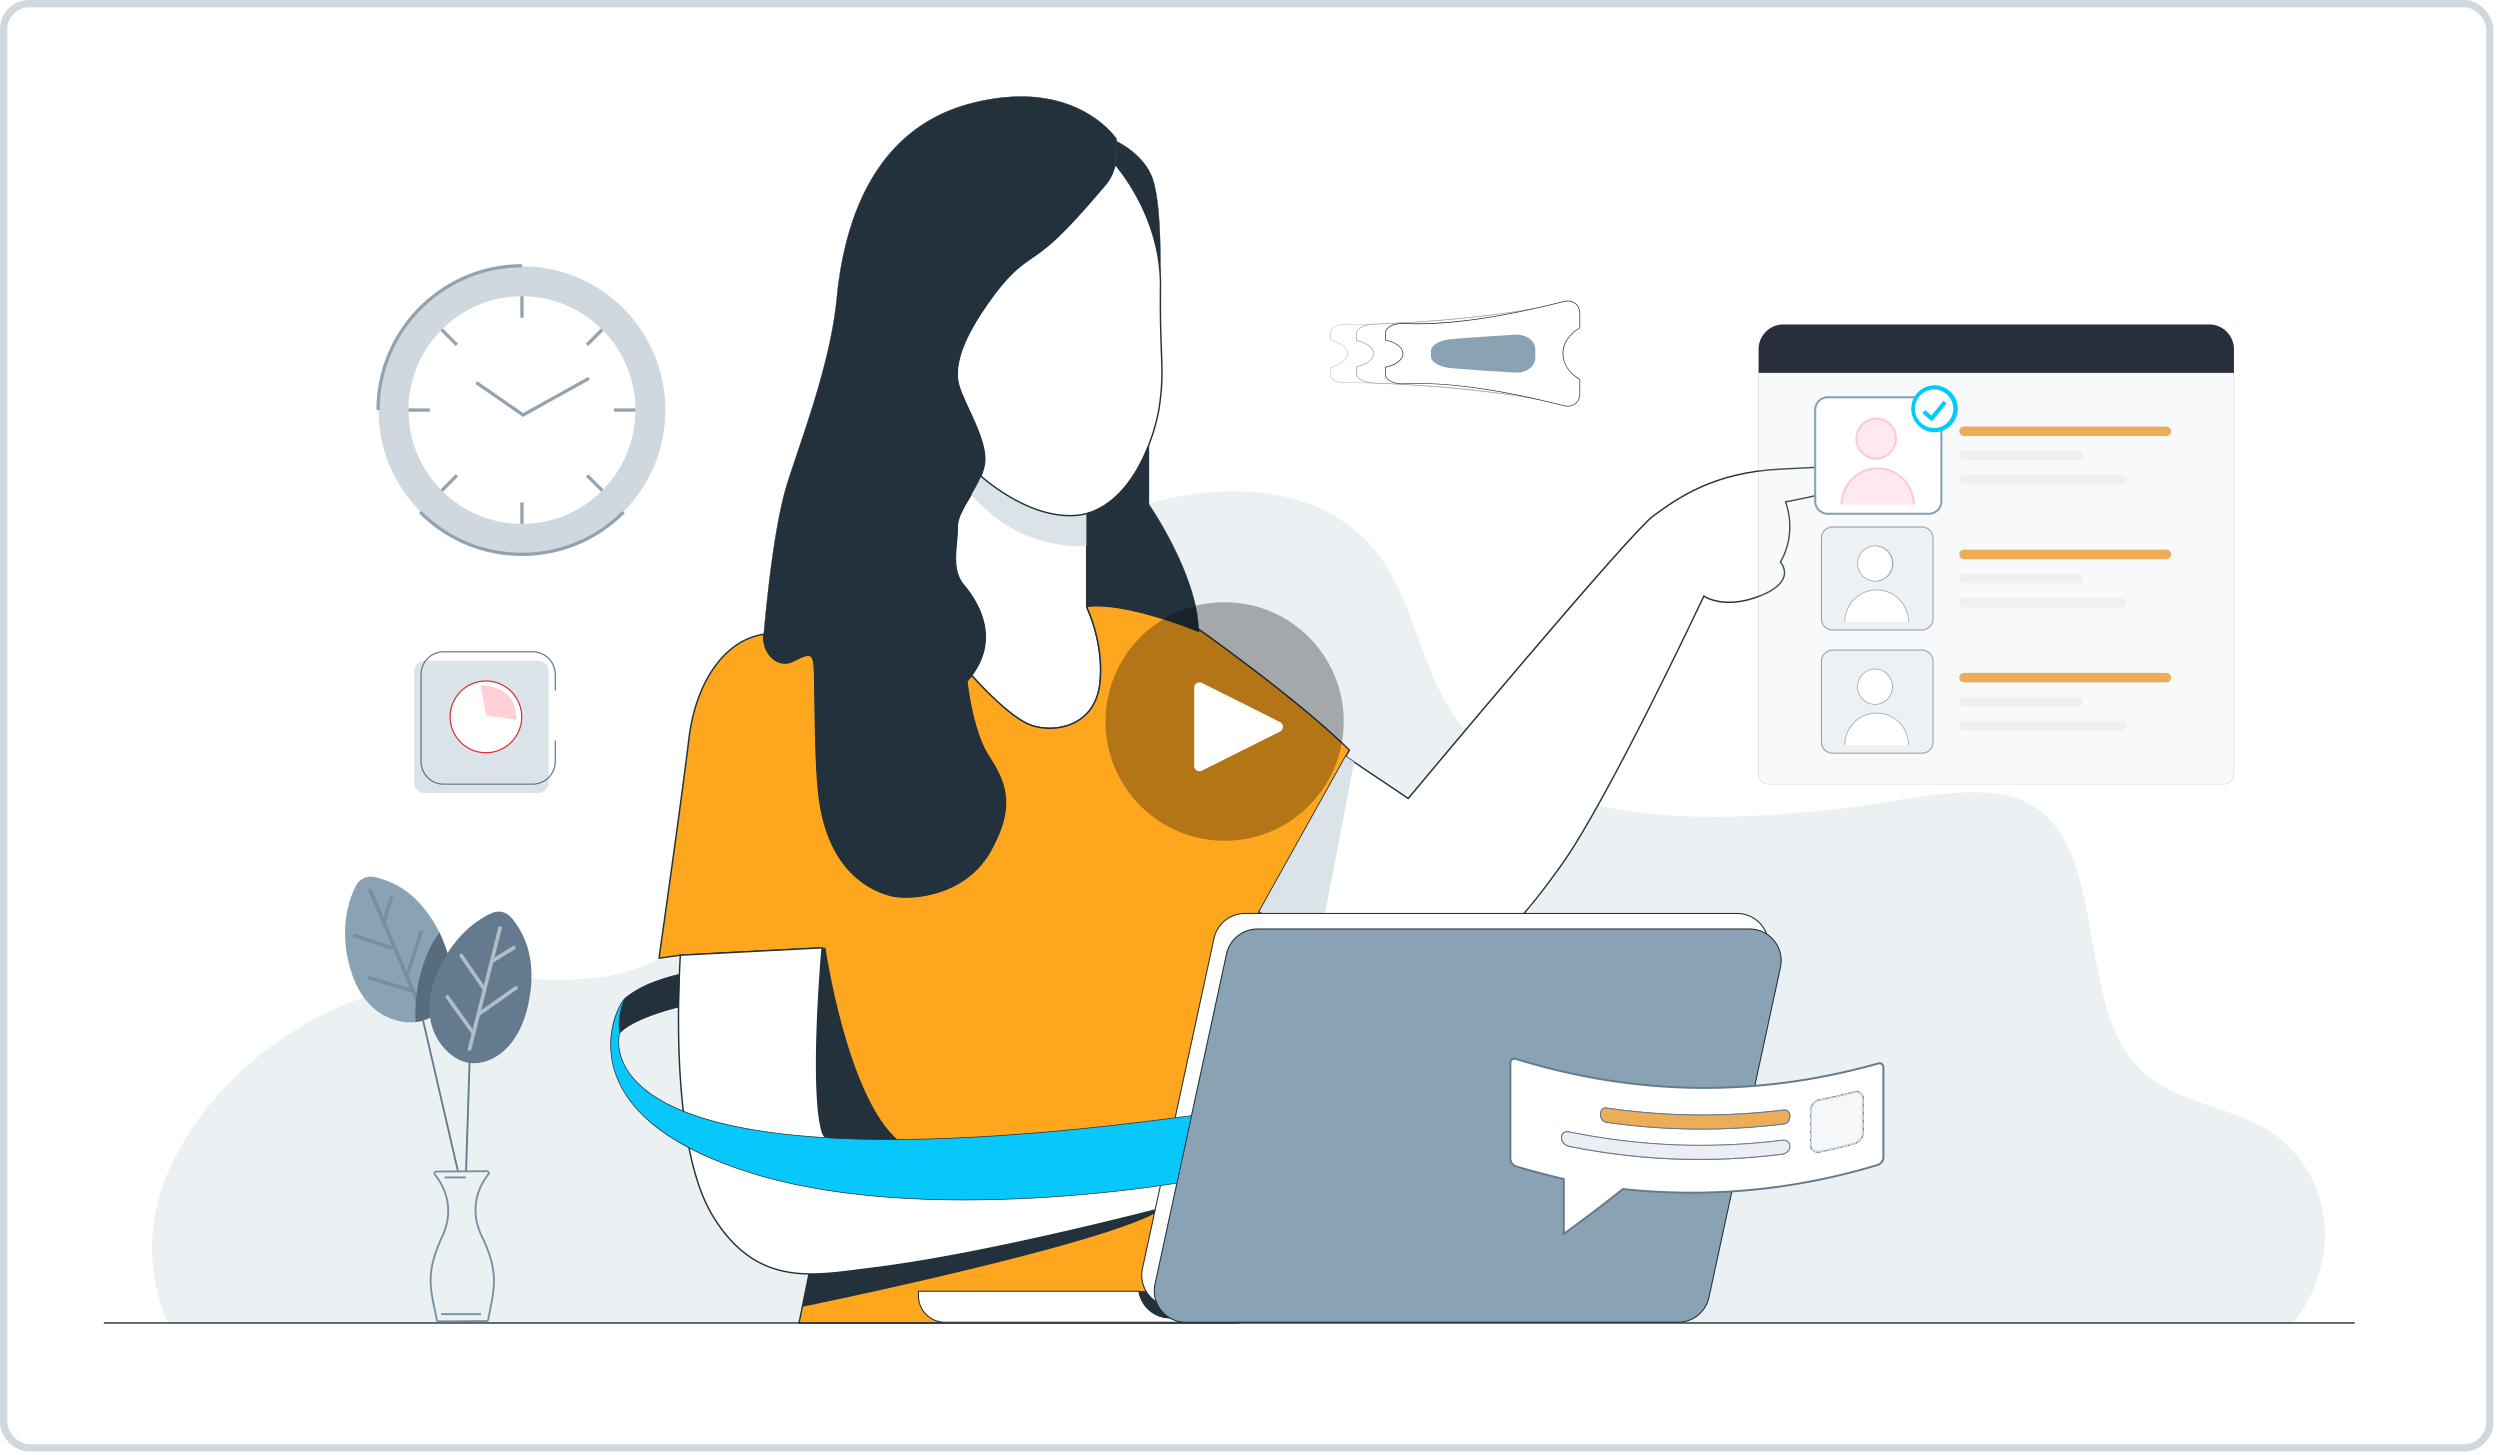 <svg xmlns="http://www.w3.org/2000/svg" width="342" height="199" fill="none" viewBox="0 0 342 199"><g clip-path="url(#clip0_390_19163)"><path fill="#EBF0F2" d="M313.649 181.092H22.989c-2.96-6.851-3.137-14.685.81-22.487 7.364-14.559 23.504-24.248 39.632-24.843 7.705-.284 15.652 1.309 23-1.028 6.547-2.087 11.767-7.06 16.174-12.339 15.648-18.728 25.752-40.082 49.662-49.853 11.114-4.537 27.024-5.632 35.584 4.458 5.684 6.707 6.283 16.55 11.569 23.577 7.61 10.116 20.53 12.845 32.499 13.141 6.612.168 13.23-.387 19.8-1.082 6.679-.705 14.285-2.796 20.92-2.113 18.354 1.894 9.113 30.483 21.854 39.223 3.689 2.531 8.178 3.528 12.345 5.137 11.906 4.594 14.577 18.406 6.809 28.205l.002.004z"/><path fill="#fff" d="M150.449 93.596c-.663 5.625-5.977 6.789-9.363 5.625-2.653-.913-6.586-5.07-8.169-6.831 3.072-4.099 1.774-8.038.202-10.569a14.616 14.616 0 00-1.272-1.745c-1.885-2.23-.866-5.368-.898-7.936-.024-2.101 2.178-4.429 3.23-7.003 2.048 1.751 6.891 5.354 12.065 5.401.276.002.552-.005.83-.023a8.093 8.093 0 001.581-.265v12.795s2.458 4.926 1.794 10.55z"/><path fill="#22313B" d="M143.59 99.728a7.834 7.834 0 01-2.533-.413c-2.671-.918-6.632-5.101-8.211-6.858l-.055-.061.049-.066c3.025-4.035 1.776-7.912.199-10.455a14.551 14.551 0 00-1.265-1.734c-1.418-1.68-1.227-3.828-1.042-5.905.065-.734.128-1.427.121-2.094-.016-1.323.827-2.721 1.717-4.202.549-.914 1.119-1.86 1.52-2.839l.052-.126.104.089c1.873 1.601 6.791 5.33 12.002 5.378.272.002.548-.006.822-.024a8.13 8.13 0 001.562-.26l.124-.034v12.902c.173.361 2.43 5.182 1.794 10.584l-.099-.012.099.012c-.264 2.233-1.29 3.972-2.97 5.03-1.137.715-2.559 1.088-3.989 1.088h-.001zm-10.543-7.342c1.603 1.779 5.477 5.85 8.075 6.744 2.087.719 4.581.46 6.353-.656 1.627-1.026 2.624-2.714 2.88-4.886.652-5.53-1.761-10.446-1.785-10.495l-.009-.022v-12.69c-.477.12-.971.199-1.478.234a10.87 10.87 0 01-.837.024c-5.183-.047-10.064-3.678-12.026-5.338-.401.95-.951 1.86-1.481 2.742-.876 1.455-1.703 2.83-1.69 4.097.008.677-.055 1.374-.12 2.114-.181 2.037-.37 4.144.995 5.759.477.563.908 1.155 1.28 1.757 1.603 2.582 2.872 6.513-.159 10.614l.002.002z"/><path fill="#FFA61F" d="M184.585 102.61l-.486.875-11.804 21.182-1.723 3.094-2.592-1.915-1.55 27.156-.144 2.531s-51.928 5.162-53.752-.559c-1.824-5.722-.067-25.312-.067-25.312l-19.396 1.007-2.921.408s3.14-22.019 4.083-29.965c.89-7.494 4.745-13.53 10.247-14.35-.244 2.65 1.988 4.682 3.955 3.697 1.966-.987 2.685-1.315 2.909.327.225 1.643.038 12.665.693 18.071 1.324 10.91 7.725 13.115 9.891 13.668 2.169.553 9.911.324 13.519-6.075 3.607-6.397 1.974-9.593-.264-13.07-2.235-3.478-2.92-10.19-2.92-10.19.238-.267.455-.534.653-.8 1.584 1.76 5.517 5.918 8.17 6.83 3.386 1.165 8.7 0 9.363-5.624.664-5.625-1.794-10.55-1.794-10.55v-.09c5.379-.736 15.307 3.4 15.307 3.4 0-.099-.002-.2-.006-.3 3.792 2.703 14.608 10.574 20.629 16.554z"/><path fill="#22313B" d="M128.914 157.771c-10.357 0-15.886-.925-16.473-2.767-1.737-5.449-.22-23.625-.08-25.238l-19.284 1.001-2.913.409a.098.098 0 01-.11-.11c.031-.222 3.149-22.11 4.082-29.964.948-7.976 5.003-13.642 10.331-14.434a.096.096 0 01.082.026.097.097 0 01.03.08c-.126 1.373.445 2.707 1.453 3.4.739.508 1.6.58 2.36.2 1.323-.665 2.038-1.001 2.509-.75.286.15.453.507.542 1.153.084.616.11 2.525.145 4.943.058 4.107.136 9.733.55 13.129.518 4.27 2.482 11.713 9.818 13.585 2.243.571 9.899.197 13.409-6.027 3.504-6.215 2.101-9.295-.26-12.967-2.222-3.46-2.929-10.168-2.937-10.235a.1.1 0 01.024-.075c.226-.253.445-.521.648-.794a.1.1 0 01.075-.04.087.087 0 01.076.032c1.57 1.746 5.501 5.901 8.129 6.804 2.087.718 4.581.46 6.353-.656 1.627-1.026 2.624-2.714 2.88-4.886.652-5.53-1.761-10.446-1.785-10.495a.135.135 0 01-.009-.044v-.088a.1.1 0 01.084-.1c4.999-.684 14 2.858 15.221 3.351 0-.05-.002-.099-.004-.148 0-.038.018-.073.051-.09a.1.1 0 01.105.005c3.295 2.35 14.519 10.484 20.64 16.564a.098.098 0 01.016.119l-.486.874-13.527 24.276a.1.1 0 01-.065.047.096.096 0 01-.079-.017l-2.446-1.807-1.684 29.506a.096.096 0 01-.089.092c-.13.012-13.137 1.297-26.199 1.866-4.203.184-7.933.274-11.184.274l.001-.004zm-16.445-28.208c.027 0 .053.01.071.03a.102.102 0 01.027.077c-.017.195-1.735 19.636.063 25.272 1.745 5.475 51.198.731 53.566.5l1.69-29.602a.094.094 0 01.057-.083.095.095 0 01.1.01l2.502 1.848 13.922-24.987c-6.027-5.968-16.932-13.897-20.402-16.376v.104a.1.1 0 01-.136.093c-.099-.041-9.85-4.067-15.162-3.406.233.488 2.413 5.246 1.785 10.567-.264 2.233-1.29 3.972-2.97 5.03-1.82 1.147-4.381 1.412-6.523.675-2.628-.902-6.502-4.965-8.131-6.77-.177.233-.364.46-.557.678.065.58.798 6.831 2.901 10.104 2.324 3.611 3.819 6.872.266 13.172-1.964 3.483-5.085 5.017-7.356 5.69-2.531.75-5.024.75-6.271.433-3.197-.816-8.743-3.688-9.964-13.751-.414-3.406-.492-9.038-.55-13.149-.033-2.412-.061-4.316-.143-4.92-.079-.57-.217-.888-.438-1.007-.386-.203-1.101.137-2.33.753-.825.412-1.758.335-2.558-.214-1.036-.71-1.637-2.057-1.548-3.455-5.178.85-9.113 6.42-10.043 14.245-.894 7.539-3.803 28.007-4.065 29.837l2.791-.391 19.404-1.007h.006-.004z"/><path fill="#22313B" d="M112.467 129.662h.459s2.948 20.406 10.005 26.388c8.957 7.593-15.62-.894-15.62-.894l5.156-25.494z"/><path fill="#DAE3E8" d="M130.703 64.462s5.229 10.647 17.952 10.252c12.723-.395-2.176-11.281-2.176-11.281l-13.868-.549-1.908 1.578z"/><path fill="#FFA61F" d="M169.424 180.983h-60.116l.453-2.217v-.004l1.016-4.983c5.798-.979 9.019-.588 16.546-2.65 9.647-2.641 22.246-5.755 31.156-8.112 5.064-1.34 8.934-2.438 10.395-3.066l.55 21.032z"/><path fill="#22313B" d="M169.424 181.082h-60.116a.104.104 0 01-.077-.036.095.095 0 01-.02-.083l.451-2.209v-.012l1.017-4.983a.096.096 0 01.08-.077c2.062-.347 3.817-.525 5.515-.697 3.175-.32 6.175-.624 11.024-1.95 5.8-1.588 12.589-3.327 19.155-5.009 4.345-1.114 8.448-2.164 12.001-3.104 5.788-1.532 9.087-2.505 10.381-3.062a.098.098 0 01.138.089l.549 21.032a.105.105 0 01-.027.071.094.094 0 01-.071.03zm-59.996-.198h59.893l-.543-20.787c-1.389.569-4.666 1.53-10.275 3.015-3.555.94-7.658 1.992-12.003 3.103-6.566 1.682-13.355 3.422-19.151 5.009-4.865 1.333-7.871 1.635-11.055 1.957-1.676.169-3.408.343-5.434.683l-1.001 4.91v.012l-.429 2.098h-.002zM158.716 37.614c-.443-7.56-4.57-13.226-6.167-15.153.304-1.317.264-2.552.221-3.125 1.286.657 4.096 2.403 5.006 5.404 1.166 3.847.952 12.479.94 12.874z"/><path fill="#22313B" d="M158.688 37.615c-.439-7.484-4.455-13.079-6.161-15.136l-.008-.01v-.012c.302-1.297.27-2.51.223-3.117l-.004-.046.041.022c1.202.614 4.095 2.371 5.021 5.42 1.191 3.934.943 12.793.941 12.881h-.051l-.002-.002zm-6.113-15.16c1.67 2.018 5.524 7.39 6.125 14.594.033-2.024.065-8.951-.95-12.3-.907-2.995-3.734-4.736-4.953-5.366.043.622.069 1.809-.222 3.074v-.002z"/><path fill="#fff" d="M158.647 55.277c-.209 1.564-.696 3.53-1.47 5.526-1.593 4.105-4.404 8.334-8.522 9.447a8.093 8.093 0 01-1.581.265c-.278.017-.554.025-.83.023-5.174-.047-10.017-3.65-12.065-5.401a7.273 7.273 0 00.496-1.765c.042-.302.05-.622.028-.954-.209-3.273-3.203-7.788-3.648-10.12-.49-2.57.68-6.084 4.3-11.15 3.618-5.065 5.127-5.177 7.841-7.408 2.716-2.229 5.995-6.122 8.031-8.503.26-.304.479-.632.66-.973.313-.58.522-1.2.66-1.803 1.597 1.927 5.723 7.593 6.166 15.153v.013c.03.504.044 1.017.038 1.536-.104 10.23.585 10.942-.104 16.114z"/><path fill="#22313B" d="M146.325 70.637h-.081c-5.276-.05-10.239-3.81-12.128-5.425l-.055-.047.027-.068a7.093 7.093 0 00.491-1.74c.039-.29.049-.603.027-.935-.122-1.91-1.211-4.268-2.17-6.347-.664-1.435-1.29-2.792-1.475-3.761-.526-2.754.886-6.426 4.315-11.226 2.657-3.717 4.219-4.803 5.873-5.954.619-.43 1.259-.875 1.986-1.471 2.562-2.102 5.64-5.706 7.677-8.09l.34-.4c.247-.288.465-.61.648-.955.282-.521.501-1.12.65-1.779l.046-.193.128.154c1.713 2.067 5.749 7.688 6.188 15.21.032.537.043 1.056.037 1.557-.045 4.371.058 7.04.132 8.99.103 2.686.16 4.167-.236 7.136-.228 1.716-.752 3.686-1.475 5.55-2.712 6.985-6.545 8.953-8.589 9.506a8.198 8.198 0 01-1.601.268c-.253.016-.507.024-.757.024l.002-.004zm-12.028-5.53c1.913 1.625 6.787 5.285 11.949 5.333.272.002.548-.006.822-.024a8.13 8.13 0 001.562-.26c2.008-.544 5.776-2.484 8.457-9.388.717-1.848 1.237-3.803 1.463-5.505.394-2.953.337-4.426.234-7.103-.074-1.95-.177-4.622-.132-8.999.006-.497-.005-1.01-.037-1.53-.427-7.299-4.254-12.791-6.019-14.957-.151.6-.36 1.15-.622 1.635a5.47 5.47 0 01-.672.991l-.341.399c-2.042 2.39-5.126 6.002-7.702 8.116a29.017 29.017 0 01-1.998 1.48c-1.711 1.191-3.19 2.218-5.825 5.908-3.398 4.754-4.798 8.377-4.284 11.073.181.946.801 2.29 1.459 3.716.967 2.095 2.064 4.468 2.188 6.416a4.93 4.93 0 01-.027.974 7.333 7.333 0 01-.477 1.723l.002.002z"/><path fill="#22313B" d="M163.963 86.356s-9.929-4.136-15.308-3.4V70.25c4.119-1.113 6.929-5.342 8.523-9.447v8.198s6.572 9.517 6.779 17.055c.004.1.006.202.006.3z"/><path fill="#22313B" d="M163.99 86.396l-.035-.016c-.099-.041-9.984-4.124-15.294-3.398l-.029.004V70.231l.019-.006c2.021-.547 5.814-2.5 8.505-9.431l.049.01v8.189c.098.142 1.702 2.497 3.309 5.697 1.524 3.033 3.362 7.467 3.47 11.366.004.1.006.202.006.3v.04zm-13.946-3.552c5.304 0 13.286 3.224 13.895 3.473 0-.087-.002-.174-.006-.26-.106-3.89-1.942-8.316-3.465-11.343-1.648-3.281-3.295-5.676-3.31-5.7l-.004-.006v-8.066c-.877 2.22-2.005 4.199-3.268 5.723-1.552 1.873-3.303 3.086-5.201 3.605v12.657c.427-.057.882-.083 1.361-.083h-.002zM152.547 22.46a7.178 7.178 0 01-.66 1.803c-.181.342-.4.67-.66.974-2.036 2.38-5.315 6.274-8.031 8.503-2.714 2.23-4.223 2.343-7.841 7.407-3.62 5.066-4.79 8.58-4.3 11.151.446 2.332 3.439 6.847 3.648 10.12.022.332.014.652-.028.954-.082.6-.26 1.188-.496 1.765-1.052 2.574-3.254 4.902-3.23 7.002.032 2.569-.987 5.706.898 7.937.388.458.841 1.048 1.272 1.745 1.572 2.531 2.87 6.47-.202 10.569a11.76 11.76 0 01-.654.8s.685 6.712 2.921 10.19c2.237 3.477 3.87 6.673.263 13.07-3.608 6.399-11.35 6.628-13.518 6.075-2.167-.553-8.568-2.758-9.891-13.668-.656-5.406-.469-16.428-.694-18.07-.224-1.643-.943-1.315-2.909-.328-1.967.985-4.199-1.047-3.955-3.696.247-2.652 1.267-14.487 3.248-20.734 1.984-6.246 5.879-16.327 6.728-25.128.851-8.804 4.109-23.072 18.413-26.764C147.174 10.445 152.736 19 152.736 19s.016.122.032.336c.043.572.082 1.808-.221 3.125z"/><path fill="#22313B" d="M123.934 122.748c-.914 0-1.615-.097-2.011-.197a11.549 11.549 0 01-5.273-2.958c-2.509-2.444-4.069-6.057-4.636-10.734-.414-3.402-.492-9.032-.55-13.14-.033-2.415-.061-4.322-.143-4.929-.083-.602-.229-.93-.475-1.06-.418-.22-1.146.125-2.397.752-.802.401-1.708.326-2.485-.207-1.046-.717-1.639-2.097-1.507-3.514l.037-.41c.875-9.528 1.954-16.367 3.211-20.33.38-1.2.837-2.553 1.319-3.986 1.993-5.92 4.723-14.027 5.409-21.136.583-6.03 1.983-11.18 4.163-15.309 3.163-5.988 7.963-9.851 14.269-11.478 3.266-.843 6.344-1.112 9.149-.798 2.245.25 4.319.873 6.168 1.848 3.148 1.66 4.566 3.803 4.58 3.824l.004.012s.015.127.031.338c.045.61.079 1.83-.221 3.133a7.177 7.177 0 01-.661 1.808 5.363 5.363 0 01-.664.978l-.341.398c-2.04 2.39-5.122 5.998-7.693 8.107-.73.6-1.371 1.046-1.993 1.478-1.717 1.195-3.2 2.225-5.844 5.925-3.409 4.77-4.813 8.413-4.295 11.131.181.954.805 2.304 1.465 3.734.965 2.088 2.058 4.455 2.183 6.39.021.34.013.662-.028.96a7.194 7.194 0 01-.498 1.77c-.404.99-.975 1.94-1.529 2.857-.882 1.465-1.713 2.847-1.699 4.136.007.674-.054 1.37-.121 2.107-.183 2.051-.372 4.174 1.013 5.812.474.561.904 1.15 1.274 1.75 1.599 2.576 2.864 6.507-.205 10.597a11.24 11.24 0 01-.648.792c.034.316.753 6.801 2.915 10.168 1.089 1.691 2.086 3.381 2.328 5.45.262 2.255-.392 4.683-2.062 7.647-1.952 3.461-5.056 4.987-7.315 5.656a14.995 14.995 0 01-4.222.628h-.002zM110.543 89.61a.68.68 0 01.327.075c.262.138.417.478.502 1.1.083.61.11 2.519.144 4.935.057 4.109.136 9.737.549 13.137.52 4.288 2.496 11.763 9.871 13.646.885.225 3.319.427 6.206-.43 2.252-.668 5.342-2.186 7.284-5.633 1.664-2.951 2.318-5.372 2.056-7.615-.24-2.057-1.235-3.743-2.32-5.429-2.214-3.443-2.919-10.136-2.925-10.203v-.012l.006-.008c.228-.254.447-.523.652-.797 3.049-4.067 1.792-7.976.201-10.539a14.416 14.416 0 00-1.271-1.741c-1.398-1.657-1.209-3.789-1.024-5.852.065-.736.128-1.431.12-2.103-.013-1.303.822-2.692 1.708-4.163.552-.916 1.123-1.864 1.524-2.85a7.144 7.144 0 00.495-1.758c.039-.292.049-.612.027-.948-.122-1.925-1.215-4.288-2.178-6.373-.662-1.431-1.286-2.783-1.469-3.745-.522-2.734.886-6.387 4.303-11.17 2.649-3.708 4.136-4.74 5.856-5.937.62-.43 1.26-.877 1.989-1.475 2.566-2.106 5.649-5.713 7.687-8.1l.341-.399c.25-.292.47-.618.656-.97a7.16 7.16 0 00.657-1.796c.3-1.297.266-2.51.221-3.117a5.83 5.83 0 00-.032-.328c-.076-.117-1.494-2.188-4.559-3.803-1.842-.97-3.911-1.59-6.149-1.84-2.797-.312-5.869-.043-9.127.798-6.29 1.623-11.078 5.477-14.235 11.453-2.177 4.122-3.577 9.267-4.158 15.288-.686 7.116-3.417 15.226-5.41 21.149a266.16 266.16 0 00-1.32 3.986c-1.255 3.958-2.336 10.793-3.208 20.317l-.038.409c-.128 1.4.455 2.76 1.485 3.467.762.52 1.649.596 2.433.203 1.02-.513 1.67-.827 2.117-.827l.006-.002zM159.216 165.226c-5.927 4.656-49.455 13.54-49.455 13.54v-.004l1.016-4.983c5.798-.979 9.019-.588 16.546-2.65 9.647-2.641 22.246-5.755 31.156-8.112 1.594.438 2.104 1.135.737 2.209z"/><path fill="#fff" d="M185.478 164.435c-1.105-.332-.578-1.945-1.647-2.985-.362-.352-1.231-.97-1.231-.97.414 3.139-.549 4.92-1.004 4.93-.455.01-1.237-.229-1.588-2.41-.35-2.184-.835-.425-.835-.425-.677 4.205-1.113 3.757-1.719 3.688-.607-.071-1.613-.523-1.284-3.068.328-2.545-2.606-3.465-2.606-3.465s-1.572 1.874-3.904 4.077c-2.336 2.201-6.755.45-6.755.45l-.678.182c-4.242 1.125-27.506 7.19-43.074 9.072-7.746.937-15.659 2.801-21.708-7.284-5.107-8.513-4.894-26.702-4.374-35.558l19.396-1.007s-1.757 19.591.067 25.312c1.824 5.722 53.752.559 53.752.559l.144-2.531c1.873-.664 3.829-1.285 5.279-1.578 3.858-.768 6.647-.152 9.772 1.953 3.124 2.103 3.825 4.361 4.828 7.082 1.099 2.987.275 4.306-.831 3.976z"/><path fill="#22313B" d="M111.059 174.377c-4.96 0-9.748-1.514-13.698-8.098-2.242-3.736-3.691-9.688-4.312-17.694-.56-7.218-.287-14.327-.077-17.922a.099.099 0 01.093-.093l19.396-1.007a.102.102 0 01.077.03.1.1 0 01.027.077c-.017.195-1.735 19.636.063 25.272 1.745 5.475 51.198.731 53.566.5l.14-2.446a.095.095 0 01.065-.087c2.237-.792 4.018-1.325 5.292-1.581 3.797-.757 6.649-.186 9.847 1.968 2.992 2.014 3.79 4.195 4.716 6.72l.149.409c.666 1.808.703 3.212.107 3.85-.268.288-.644.377-1.058.254-.638-.191-.778-.775-.928-1.395-.128-.535-.275-1.143-.758-1.613-.252-.245-.764-.628-1.038-.828.254 2.249-.201 3.941-.748 4.581-.132.154-.26.233-.38.235-.851.014-1.419-.822-1.686-2.494-.16-.991-.327-1.011-.329-1.011-.075 0-.229.295-.313.599-.465 2.886-.808 3.486-1.109 3.703-.197.142-.392.109-.579.077a1.579 1.579 0 00-.138-.019 1.421 1.421 0 01-.987-.541c-.414-.529-.542-1.418-.384-2.638.288-2.231-2.064-3.186-2.476-3.337a55.812 55.812 0 01-3.868 4.034c-.977.92-2.476 1.293-4.333 1.076a11.417 11.417 0 01-2.495-.594l-.646.173c-4.471 1.187-27.564 7.199-43.088 9.074-.555.067-1.111.14-1.668.211-2.143.277-4.307.557-6.44.557l-.002-.002zm-17.894-43.613c-.21 3.616-.47 10.659.083 17.805.619 7.975 2.058 13.899 4.284 17.607 2.503 4.176 5.566 6.649 9.363 7.561 3.39.816 7.045.344 10.58-.114.558-.073 1.113-.144 1.669-.211 15.51-1.876 38.591-7.884 43.06-9.07l.677-.182a.092.092 0 01.061.004c.043.018 4.388 1.702 6.651-.43a54.372 54.372 0 003.896-4.069.103.103 0 01.104-.032c.03.01 3.01.976 2.675 3.572-.152 1.167-.035 2.004.345 2.491.208.269.496.425.852.466.05.006.099.014.148.022.17.028.302.051.433-.044.355-.254.674-1.36 1.033-3.585.051-.187.234-.77.516-.752.228.012.382.365.512 1.177.25 1.559.752 2.349 1.489 2.327.021 0 .104-.013.234-.167.386-.451 1.024-2.004.674-4.652a.096.096 0 01.047-.097.105.105 0 01.108.004c.036.026.879.626 1.243.98.526.511.679 1.147.813 1.709.148.612.264 1.094.792 1.254.343.101.64.034.859-.201.536-.575.48-1.937-.148-3.647l-.15-.411c-.911-2.493-1.699-4.645-4.64-6.623-3.149-2.121-5.96-2.681-9.698-1.939-1.252.253-3.003.774-5.203 1.552l-.14 2.466a.097.097 0 01-.089.093c-.13.013-13.137 1.297-26.199 1.867-17.582.766-26.886-.073-27.658-2.493-1.737-5.449-.22-23.624-.08-25.237l-19.196.997v.002z"/><path fill="#fff" d="M253.271 66.501c-5.121 1.512-9.009 2.15-9.009 2.15s1.718 4.087-.703 8.252c0 0 2.393 2.506-2.657 4.563s-7.813.079-7.813.079-13.095 27.898-19.512 36.824c-6.415 8.924-11.392 14.436-20.164 14.633-3.892.089-8.765-1.723-12.979-3.765-3.451-1.674-6.462-3.5-8.137-4.568l11.804-21.182 1.146.77 7.4 4.973s30.167-36.206 33.545-38.67c3.38-2.462 8.27-5.952 17.355-6.383 9.088-.43 14.163-.742 14.163-.742s.682 1.554-4.439 3.066z"/><path fill="#22313B" d="M193.133 133.103c-3.279 0-7.565-1.269-12.743-3.779-3.547-1.721-6.625-3.605-8.146-4.574l-.078-.049 11.899-21.356 8.562 5.753c1.873-2.247 30.197-36.204 33.506-38.619 3.261-2.375 8.189-5.964 17.408-6.4 8.984-.427 14.112-.739 14.161-.743l.069-.004.028.064c.006.011.118.28-.073.69-.295.636-1.302 1.588-4.429 2.51-4.576 1.35-8.209 2.012-8.903 2.132.252.695 1.426 4.413-.717 8.164.17.203.702.928.501 1.867-.229 1.074-1.32 2.016-3.24 2.798-2.632 1.072-4.637 1.036-5.856.817-1.061-.191-1.717-.54-1.953-.685-.879 1.862-13.32 28.179-19.473 36.737-3.281 4.563-6.104 8.115-9.216 10.608-3.344 2.679-6.848 3.972-11.025 4.065-.093.002-.187.004-.282.004zm-20.704-8.468c1.543.982 4.57 2.826 8.048 4.514 5.3 2.566 9.651 3.828 12.934 3.755 9.056-.204 14.037-6.178 20.087-14.592 6.338-8.817 19.373-36.53 19.503-36.808l.049-.107.096.07c.028.019 2.785 1.918 7.719-.092 1.855-.756 2.907-1.648 3.122-2.655.21-.987-.493-1.742-.499-1.75l-.051-.053.037-.065c2.368-4.073.715-8.124.698-8.163l-.05-.115.125-.02c.039-.006 3.941-.653 8.996-2.148 3.057-.902 4.03-1.806 4.308-2.404.1-.22.098-.381.086-.464-.687.041-5.711.341-14.084.738-9.16.434-14.06 4.002-17.302 6.365-3.329 2.428-33.226 38.291-33.527 38.654l-.058.069-8.53-5.733-11.707 21.006v-.002z"/><g opacity=".41"><path fill="#CFD7DF" d="M240.574 51.005h65.032v54.909c0 .752-.609 1.362-1.359 1.362h-62.314a1.36 1.36 0 01-1.359-1.362V51.005z" opacity=".41"/><path fill="#22313B" d="M304.246 107.321h-62.314a1.409 1.409 0 01-1.406-1.41V50.958h65.125v54.955c0 .778-.63 1.41-1.406 1.41l.001-.002zm-63.625-56.269v54.861c0 .725.589 1.315 1.311 1.315h62.314c.723 0 1.312-.59 1.312-1.315v-54.86h-64.939.002z" opacity=".41"/></g><path fill="#262F3A" d="M243.961 44.385h58.257a3.394 3.394 0 013.388 3.396v3.226h-65.032v-3.226a3.394 3.394 0 013.387-3.396z"/><path fill="#ECAD58" d="M296.354 58.345h-27.666a.653.653 0 000 1.307h27.666a.652.652 0 00.652-.653.652.652 0 00-.652-.654z"/><path fill="#EDF1F4" d="M290.245 64.93h-21.557a.653.653 0 000 1.306h21.557a.653.653 0 000-1.306zM284.315 61.636h-15.627a.653.653 0 000 1.307h15.627a.653.653 0 000-1.306zM262.92 72.092h-12.229a1.52 1.52 0 00-1.518 1.523v11.052c0 .84.68 1.522 1.518 1.522h12.229a1.52 1.52 0 001.519-1.522V73.614c0-.841-.68-1.523-1.519-1.523z"/><path fill="#92A2B1" d="M262.92 86.261h-12.229a1.595 1.595 0 01-1.592-1.595V73.614c0-.88.715-1.595 1.592-1.595h12.229c.878 0 1.591.717 1.591 1.595v11.052c0 .88-.715 1.596-1.591 1.596zm-12.229-14.096c-.796 0-1.444.65-1.444 1.447v11.052c0 .798.648 1.448 1.444 1.448h12.229c.795 0 1.443-.65 1.443-1.448V73.612c0-.797-.648-1.447-1.443-1.447h-12.229z"/><path fill="#fff" d="M252.365 85.075c0-1.562.832-3.007 2.181-3.787a4.346 4.346 0 014.36 0 4.374 4.374 0 012.18 3.787"/><path fill="#92A2B1" d="M261.135 85.075h-.098c0-1.54-.825-2.975-2.155-3.743a4.312 4.312 0 00-4.311 0 4.335 4.335 0 00-2.155 3.743h-.098c0-1.575.845-3.042 2.204-3.83a4.408 4.408 0 014.409 0 4.433 4.433 0 012.204 3.83z"/><path fill="#fff" d="M256.531 79.514a2.42 2.42 0 002.417-2.423 2.42 2.42 0 00-2.417-2.422 2.418 2.418 0 00-2.415 2.422 2.419 2.419 0 002.415 2.423z"/><path fill="#92A2B1" d="M256.531 79.563a2.47 2.47 0 01-2.464-2.472 2.47 2.47 0 012.464-2.472 2.472 2.472 0 010 4.944zm0-4.845a2.372 2.372 0 00-2.366 2.373 2.372 2.372 0 002.366 2.373 2.374 2.374 0 000-4.746z"/><path fill="#ECAD58" d="M296.355 75.194h-27.666a.652.652 0 00-.652.653c0 .361.291.654.652.654h27.666c.36 0 .651-.293.651-.654a.652.652 0 00-.651-.653z"/><path fill="#EDF1F4" d="M290.245 81.78h-21.556a.652.652 0 00-.652.653c0 .361.291.654.652.654h21.556a.653.653 0 000-1.307zM284.315 78.487h-15.626a.652.652 0 00-.652.653c0 .361.291.654.652.654h15.626a.653.653 0 000-1.307zM262.92 88.94h-12.229a1.52 1.52 0 00-1.518 1.523v11.052c0 .841.68 1.522 1.518 1.522h12.229a1.52 1.52 0 001.519-1.522V90.463c0-.84-.68-1.522-1.519-1.522z"/><path fill="#92A2B1" d="M262.92 103.112h-12.229a1.596 1.596 0 01-1.592-1.595V90.465c0-.88.715-1.596 1.592-1.596h12.229c.878 0 1.591.717 1.591 1.596v11.052c0 .88-.715 1.595-1.591 1.595zm-12.229-14.096c-.796 0-1.444.65-1.444 1.447v11.052c0 .797.648 1.447 1.444 1.447h12.229c.795 0 1.443-.65 1.443-1.447V90.463c0-.798-.648-1.447-1.443-1.447h-12.229z"/><path fill="#fff" d="M252.365 101.923c0-1.561.832-3.006 2.181-3.786a4.346 4.346 0 014.36 0 4.374 4.374 0 012.18 3.786"/><path fill="#92A2B1" d="M261.135 101.923h-.098c0-1.54-.825-2.975-2.155-3.743a4.311 4.311 0 00-4.311 0 4.334 4.334 0 00-2.155 3.743h-.098c0-1.575.845-3.042 2.204-3.83a4.408 4.408 0 014.409 0 4.434 4.434 0 012.204 3.83z"/><path fill="#fff" d="M256.531 96.364a2.42 2.42 0 002.417-2.422 2.42 2.42 0 00-2.417-2.423 2.417 2.417 0 00-2.415 2.423 2.419 2.419 0 002.415 2.422z"/><path fill="#92A2B1" d="M256.531 96.413a2.471 2.471 0 01-2.464-2.472 2.47 2.47 0 012.464-2.471 2.472 2.472 0 010 4.943zm0-4.845a2.372 2.372 0 00-2.366 2.373 2.372 2.372 0 002.366 2.373 2.374 2.374 0 000-4.746z"/><path fill="#ECAD58" d="M296.355 92.044h-27.666a.652.652 0 00-.652.654c0 .36.291.653.652.653h27.666c.36 0 .651-.292.651-.653a.652.652 0 00-.651-.654z"/><path fill="#EDF1F4" d="M290.245 98.628h-21.556a.652.652 0 00-.652.654c0 .36.291.653.652.653h21.556a.653.653 0 000-1.307zM284.315 95.335h-15.626a.652.652 0 00-.652.654c0 .36.291.653.652.653h15.626a.653.653 0 000-1.307z"/><path fill="#fff" d="M263.865 54.347h-13.826c-.949 0-1.717.771-1.717 1.722v12.495c0 .95.768 1.722 1.717 1.722h13.826a1.72 1.72 0 001.718-1.722V56.07a1.72 1.72 0 00-1.718-1.722z"/><path fill="#87A1B3" d="M263.865 70.428h-13.828a1.861 1.861 0 01-1.857-1.862V56.07c0-1.027.833-1.862 1.857-1.862h13.828c1.024 0 1.857.835 1.857 1.862v12.497a1.861 1.861 0 01-1.857 1.862zM250.037 54.49a1.58 1.58 0 00-1.576 1.579v12.497c0 .87.707 1.58 1.576 1.58h13.828a1.58 1.58 0 001.576-1.58V56.07c0-.87-.707-1.58-1.576-1.58h-13.828z"/><path fill="#FFE8EE" d="M251.934 69.026c0-1.767.939-3.4 2.464-4.28a4.92 4.92 0 014.929 0 4.94 4.94 0 012.464 4.28"/><path fill="#FFC9D4" d="M261.935 69.026h-.284a4.812 4.812 0 00-2.393-4.158 4.794 4.794 0 00-4.79 0 4.816 4.816 0 00-2.394 4.158h-.284c0-1.812.971-3.498 2.535-4.404a5.07 5.07 0 015.071 0 5.1 5.1 0 012.535 4.404h.004z"/><path fill="#FFE8EE" d="M256.643 62.738a2.735 2.735 0 002.732-2.74 2.734 2.734 0 00-2.732-2.739 2.735 2.735 0 00-2.732 2.739 2.737 2.737 0 002.732 2.74z"/><path fill="#FFC9D4" d="M256.643 62.88a2.882 2.882 0 010-5.763 2.88 2.88 0 012.873 2.88 2.883 2.883 0 01-2.873 2.883zm0-5.478a2.598 2.598 0 000 5.194 2.597 2.597 0 002.59-2.598 2.595 2.595 0 00-2.59-2.596z"/><path fill="#fff" d="M264.61 58.845c1.613 0 2.92-1.311 2.92-2.928a2.924 2.924 0 00-2.92-2.928 2.924 2.924 0 00-2.921 2.928 2.924 2.924 0 002.921 2.928z"/><path fill="#00CBFF" d="M264.61 59.13a3.213 3.213 0 010-6.425 3.212 3.212 0 010 6.424zm0-5.857a2.643 2.643 0 000 5.287 2.644 2.644 0 000-5.287z"/><path fill="#fff" d="M266.089 55.003l-1.842 2.257-1.079-.96"/><path fill="#00CBFF" d="M264.281 57.668l-1.3-1.155.374-.424.861.764 1.652-2.03.439.36-2.026 2.485z"/><path fill="#CFD7DF" d="M71.402 75.77c10.837 0 19.619-8.807 19.619-19.671 0-10.865-8.782-19.674-19.619-19.674-10.836 0-19.618 8.807-19.618 19.674 0 10.866 8.784 19.671 19.618 19.671z"/><path fill="#fff" d="M71.404 71.666c8.574 0 15.526-6.97 15.526-15.567 0-8.598-6.95-15.567-15.526-15.567-8.575 0-15.526 6.969-15.526 15.567 0 8.598 6.95 15.567 15.526 15.567z"/><path fill="#92A2B1" d="M51.945 56.099h-.447c0-11.007 8.93-19.96 19.904-19.96v.448c-10.728 0-19.457 8.752-19.457 19.512zM71.398 76.055c-5.317 0-10.314-2.077-14.074-5.85l.317-.316c3.675 3.686 8.56 5.717 13.757 5.717a19.296 19.296 0 0013.758-5.717l.317.316c-3.758 3.77-8.757 5.85-14.075 5.85zM71.629 40.522h-.448v2.937h.448v-2.937z"/><path fill="#92A2B1" d="M71.629 68.728h-.448v2.938h.448v-2.938zM86.93 55.873H84v.449h2.93v-.449zM58.801 55.873h-2.93v.449h2.93v-.449zM80.47 64.875l-.316.317 2.074 2.08.317-.316-2.075-2.081zM60.581 44.933l-.316.316 2.074 2.08.316-.317-2.074-2.08zM62.338 64.876l-2.074 2.08.316.318 2.074-2.082-.316-.316zM82.226 44.93l-2.074 2.079.316.317 2.075-2.078-.317-.317zM71.544 57.03l-6.517-4.509.254-.369 6.288 4.351 8.885-4.941.217.393-9.127 5.076z"/><path fill="#22313B" d="M322.063 181.08H14.282a.098.098 0 01-.099-.099c0-.055.044-.099.099-.099h307.781c.055 0 .098.044.098.099a.098.098 0 01-.098.099z"/><path fill="#fff" d="M208.175 45.884c.167-.08.252-.119.419-.202V44.24c.012-.981-1.024-1.597-2.316-1.435h-.019c-7.437.894-14.427 1.59-21.941 1.595-1.268-.057-2.294.324-2.302 1.02v1.041c.163.062.244.091.407.148 1.787.648 2.446 1.75 1.456 2.703-.339.326-.845.604-1.456.825-.163.062-.244.093-.407.16v1.025c0 .695 1.016 1.08 2.282 1.027h.02c7.514.005 14.506.7 21.941 1.59 1.292.169 2.334-.438 2.337-1.417v-1.443c-.167-.087-.25-.13-.419-.215-1.832-.889-2.505-2.456-1.491-3.812.347-.464.865-.867 1.491-1.171l-.002.004z"/><path fill="#C2CCD3" d="M206.68 54.018c-.14 0-.284-.01-.432-.028-7.931-.952-14.696-1.585-21.934-1.593h-.018c-.926.041-1.702-.154-2.078-.515a.758.758 0 01-.252-.56v-1.055l.029-.012c.164-.065.245-.097.41-.16.63-.23 1.115-.502 1.44-.816.358-.343.504-.722.427-1.093-.124-.589-.803-1.147-1.865-1.53a18.37 18.37 0 01-.408-.148l-.029-.012v-1.074a.756.756 0 01.258-.555c.382-.361 1.164-.555 2.092-.511 7.243-.006 14.007-.642 21.932-1.594l.026.044-.006-.048c.774-.096 1.475.077 1.918.474.3.269.455.616.451 1.007v1.473l-.025.012c-.168.08-.252.122-.42.201-.624.302-1.134.703-1.473 1.157-.412.55-.553 1.155-.408 1.75.191.789.861 1.498 1.883 1.993.17.085.252.129.42.217l.025.014v1.473a1.3 1.3 0 01-.463.999c-.364.32-.896.492-1.496.492l-.004-.002zm-22.366-1.714c7.244.008 14.011.642 21.946 1.593.751.099 1.426-.063 1.855-.442.28-.247.43-.569.43-.93V51.11c-.152-.08-.235-.123-.394-.204-1.048-.507-1.733-1.238-1.932-2.055-.152-.622-.004-1.254.425-1.826.349-.466.871-.875 1.507-1.185.157-.075.242-.114.392-.187v-1.414a1.214 1.214 0 00-.42-.938c-.423-.379-1.097-.545-1.845-.45h-.02c-7.929.954-14.696 1.59-21.946 1.595-.906-.041-1.663.143-2.027.486a.668.668 0 00-.228.488v1.009c.143.053.224.082.376.136 1.093.395 1.794.979 1.926 1.599.087.405-.071.813-.453 1.18-.335.322-.829.605-1.471.836-.152.057-.233.089-.376.146v.993c0 .183.074.347.222.49.359.345 1.111.529 2.011.49h.022v.005z"/><path fill="#fff" d="M211.789 45.576c.166-.093.248-.14.414-.235v-1.627c.011-1.105-1.013-1.755-2.295-1.508l-.02.004c-7.421 1.299-14.489 1.852-21.98 2.144-1.284.051-2.324.59-2.331 1.246v.979l.413.112c1.812.502 2.48 1.694 1.475 2.624-.342.318-.854.575-1.475.745l-.413.122v.963c0 .654 1.03 1.195 2.312 1.25h.019c7.493.292 14.559.845 21.98 2.144 1.283.253 2.313-.385 2.317-1.486v-1.627c-.166-.103-.249-.152-.414-.251-1.814-1.035-2.482-2.748-1.477-4.266.343-.52.857-.98 1.477-1.333h-.002z"/><path fill="#8AA3B4" d="M210.434 54.642c-.18 0-.367-.018-.556-.056-6.527-1.143-13.304-1.804-21.974-2.142h-.02c-1.321-.059-2.357-.628-2.357-1.297v-.999l.033-.01c.166-.05.249-.073.414-.122.62-.172 1.123-.425 1.455-.735.373-.345.52-.736.426-1.127-.146-.602-.849-1.131-1.881-1.417l-.414-.113-.033-.01V45.6c.008-.67 1.052-1.24 2.377-1.293 8.67-.34 15.447-1 21.974-2.144l.018-.004c.717-.138 1.381-.004 1.824.367.35.295.533.705.53 1.187v1.654l-.024.014c-.166.095-.248.142-.414.235-.618.354-1.124.808-1.461 1.317-.42.634-.556 1.325-.394 2.002.203.85.861 1.633 1.855 2.2.168.098.25.15.416.252l.022.014v1.652c0 .48-.19.887-.54 1.177-.329.27-.776.413-1.276.413zm-22.526-2.293c8.674.34 15.455 1.001 21.988 2.145.689.136 1.329.013 1.755-.338a1.38 1.38 0 00.506-1.104v-1.6c-.152-.094-.234-.145-.392-.238-1.016-.58-1.692-1.382-1.899-2.258-.167-.703-.025-1.42.408-2.075.345-.522.861-.987 1.493-1.347.158-.089.24-.134.39-.22v-1.6c.004-.454-.167-.84-.496-1.115-.422-.354-1.058-.48-1.743-.348l-.022.004c-6.533 1.143-13.314 1.806-21.988 2.144-1.274.051-2.281.578-2.289 1.2v.942c.144.04.227.061.381.103 1.065.294 1.792.849 1.945 1.485.105.426-.053.846-.453 1.218-.344.32-.86.58-1.494.756l-.381.112v.928c0 .62.997 1.147 2.269 1.204l.018.048v-.048l.004.002z"/><path fill="#fff" d="M215.71 45.118c.164-.11.245-.166.408-.279v-1.897c.01-1.289-.997-2.012-2.263-1.672l-.02.006c-6.928 1.743-14.787 3.293-21.94 2.975-1.296-.027-2.35.575-2.358 1.254v1.013c.168.043.25.067.42.11 1.831.508 2.505 1.745 1.491 2.717-.347.331-.865.604-1.491.778l-.42.122v.997c0 .677 1.044 1.281 2.338 1.26h.02c7.153-.318 15.012 1.231 21.94 2.975 1.265.347 2.279-.361 2.283-1.647v-1.897a22.9 22.9 0 00-.408-.3c-1.621-1.088-2.473-3.153-1.455-4.952a4.8 4.8 0 011.455-1.563z"/><path fill="#22313B" d="M214.461 55.61c-.204 0-.417-.029-.638-.09-11.959-3.009-18.242-3.139-21.927-2.973h-.021c-.849.012-1.647-.239-2.078-.665-.199-.198-.305-.419-.305-.64v-1.033l.033-.01.418-.122c.618-.172 1.126-.436 1.471-.768.382-.367.53-.78.425-1.192-.155-.62-.864-1.161-1.896-1.447a37.146 37.146 0 00-.418-.111l-.035-.01v-1.05c.002-.223.112-.445.315-.642.439-.424 1.239-.681 2.089-.66 7.691.34 16.2-1.533 21.929-2.973l.02-.005c.648-.174 1.245-.083 1.684.258.415.324.642.841.638 1.46v1.92l-.02.014c-.163.114-.244.17-.407.28a4.758 4.758 0 00-1.442 1.548c-.8 1.414-.561 3.546 1.442 4.89.165.119.246.18.409.3l.02.014v1.921c0 .614-.232 1.128-.648 1.445a1.717 1.717 0 01-1.056.338l-.002.004zm-20.678-3.197c7.179 0 14.795 1.692 20.064 3.018.622.172 1.193.09 1.613-.23.394-.3.61-.788.61-1.37v-1.874c-.149-.113-.232-.172-.388-.285-.827-.554-1.443-1.348-1.735-2.233a3.368 3.368 0 01.266-2.78 4.85 4.85 0 011.469-1.579l.388-.264v-1.872c.004-.588-.208-1.08-.6-1.386-.416-.322-.985-.409-1.603-.24l-.018.005c-11.977 3.01-18.266 3.143-21.957 2.977-.823-.014-1.601.225-2.022.634-.185.18-.284.377-.286.575v.977c.146.037.229.061.384.103 1.066.294 1.798.86 1.964 1.514.112.448-.043.89-.453 1.283-.357.342-.879.614-1.511.79l-.384.112v.962c0 .195.097.395.278.572.415.409 1.186.652 2.013.64h.019a42.762 42.762 0 011.891-.042l-.002-.007z"/><path fill="#8AA3B4" d="M198.62 46.38c2.856-.228 5.708-.43 8.568-.593 1.573-.107 2.838.786 2.838 2.032v1.117c0 1.248-1.266 2.138-2.838 2.031-2.86-.163-5.712-.365-8.568-.592-1.585-.114-2.869-.817-2.869-1.633v-.73c0-.815 1.284-1.518 2.869-1.633zM48.82 120.961s.764-1.413 2.664-.932c1.9.482 5.997 1.825 8.904 8.115 2.921 6.321.35 10.633-2.526 11.496-2.289.687-7.745.134-9.882-6.91-2.152-7.1.84-11.769.84-11.769z"/><path fill="#7B8E9F" d="M57.355 137.784a.252.252 0 01-.232-.154l-6.704-15.664a.254.254 0 01.134-.334.253.253 0 01.333.135l6.704 15.664a.253.253 0 01-.235.353z"/><path fill="#7B8E9F" d="M52.505 126.404a.253.253 0 01-.242-.329l1.033-3.317a.256.256 0 01.317-.168.254.254 0 01.168.318l-1.034 3.317a.253.253 0 01-.242.177v.002zM53.792 129.99a.27.27 0 01-.078-.012l-5.28-1.728a.254.254 0 01.157-.483l5.28 1.727a.252.252 0 01.162.32.256.256 0 01-.24.176zM55.713 133.709a.253.253 0 01-.242-.332l1.859-5.928a.253.253 0 11.483.154l-1.86 5.928a.253.253 0 01-.242.178h.002zM56.43 135.818a.232.232 0 01-.073-.012l-5.915-1.795a.254.254 0 11.148-.487l5.914 1.794c.135.042.211.182.17.318a.254.254 0 01-.242.182h-.002z"/><path fill="#647A8E" d="M57.993 139.534l-.248.058 4.769 20.607.247-.058-4.768-20.607zM64.109 145.22l-.477 14.965.255.008.477-14.965-.255-.008z"/><path fill="#7690A3" d="M60.008 180.888a.375.375 0 01-.368-.304c-.083-.407-.165-.793-.242-1.165-.745-3.508-1.194-5.626.992-10.337 1.903-4.098-.07-7.188-1.008-8.327a.378.378 0 01-.051-.399.372.372 0 01.339-.217l6.954-.044a.39.39 0 01.343.213.376.376 0 01-.046.399c-.923 1.151-2.857 4.265-.904 8.34 2.246 4.683 1.824 6.807 1.123 10.325-.075.371-.152.76-.228 1.167a.38.38 0 01-.369.308l-6.53.041h-.005zm6.618-20.538l-6.955.043a.122.122 0 00-.11.071.12.12 0 00.016.129c.967 1.174 3.008 4.365 1.044 8.596-2.15 4.635-1.71 6.72-.975 10.177.079.371.161.758.244 1.167a.125.125 0 00.12.099l6.531-.042c.06 0 .109-.043.12-.101.077-.408.156-.797.229-1.168.69-3.465 1.107-5.558-1.103-10.166-2.017-4.205-.018-7.421.935-8.608.046-.055.022-.112.016-.128a.122.122 0 00-.11-.069h-.002z"/><path fill="#7690A3" d="M63.719 160.942h-2.907v.255h2.907v-.255zM65.797 179.648h-5.454v.255h5.454v-.255z"/><path fill="#576C7D" d="M56.851 139.818s-.626-6.776 3.256-12.298c0 0 .876 1.944 1.19 3.232 0 0-1.19 7.749-2.19 8.282 0 0-.751.533-2.254.784h-.002z"/><path fill="#647A8E" d="M67.445 124.841s1.468-.65 2.677.894c1.21 1.546 3.634 5.119 2.096 11.879-1.545 6.792-6.213 8.628-9.013 7.548-2.232-.859-6.21-4.642-3.602-11.524 2.627-6.938 7.842-8.797 7.842-8.797z"/><path fill="#B1BDC7" d="M64.24 143.752a.252.252 0 01-.246-.316l4.162-16.526a.253.253 0 11.49.124l-4.16 16.527a.255.255 0 01-.247.191h.002z"/><path fill="#B1BDC7" d="M67.34 131.727a.26.26 0 01-.216-.12.256.256 0 01.083-.35l2.952-1.822a.254.254 0 01.266.432l-2.952 1.822a.246.246 0 01-.132.038zM66.25 135.559a.253.253 0 01-.209-.111l-3.15-4.586a.254.254 0 11.418-.288l3.15 4.586a.255.255 0 01-.21.399zM65.507 138.978a.254.254 0 01-.146-.462l5.07-3.579a.253.253 0 01.353.061.255.255 0 01-.061.354l-5.07 3.579a.248.248 0 01-.146.047zM64.804 141.656a.258.258 0 01-.207-.107l-3.612-5.025a.254.254 0 11.412-.298l3.612 5.025a.254.254 0 01-.205.403v.002z"/><path fill="#DAE3E8" d="M73.653 90.395h-15.58c-.77 0-1.393.625-1.393 1.396v15.311c0 .771.623 1.396 1.392 1.396h15.581c.77 0 1.393-.625 1.393-1.396v-15.31c0-.772-.624-1.397-1.393-1.397z"/><path fill="#576C7D" d="M60.688 107.347c-.847 0-1.64-.332-2.24-.932a3.202 3.202 0 01-.927-2.253V92.275c0-.839.337-1.66.928-2.253a3.185 3.185 0 012.239-.931h12.181c.834 0 1.65.34 2.24.931.59.593.93 1.414.928 2.253v2.128a.077.077 0 11-.154 0v-2.128c0-.797-.321-1.58-.882-2.144a3.023 3.023 0 00-2.132-.886H60.689c-.794 0-1.57.323-2.131.886a3.054 3.054 0 00-.883 2.144v11.887c0 .798.322 1.58.883 2.144.57.573 1.325.887 2.13.887h12.184c.806 0 1.562-.314 2.132-.887a3.052 3.052 0 00.882-2.144v-2.811c0-.042.033-.077.077-.077.043 0 .076.033.076.077v2.811a3.21 3.21 0 01-.927 2.253 3.182 3.182 0 01-2.24.932H60.688z"/><path fill="#fff" d="M66.475 102.974a4.905 4.905 0 004.898-4.91 4.903 4.903 0 00-4.898-4.91 4.903 4.903 0 00-4.899 4.91 4.903 4.903 0 004.899 4.91z"/><path fill="#D72D30" d="M66.475 103.057c-2.746 0-4.98-2.239-4.98-4.991s2.234-4.991 4.98-4.991c2.745 0 4.978 2.239 4.978 4.99 0 2.753-2.233 4.992-4.978 4.992zm0-9.818c-2.655 0-4.816 2.165-4.816 4.827 0 2.661 2.16 4.827 4.816 4.827 2.654 0 4.815-2.166 4.815-4.827 0-2.662-2.16-4.827-4.816-4.827z"/><path fill="#FFD0D6" d="M70.646 98.464l-4.12-.588-.798-4.097c1.32.012 2.732.34 3.654 1.219.921.878 1.278 2.236 1.264 3.466z"/><path fill="#DAE3E8" d="M185.247 104.257l-4.813 24.98c-3.451-1.674-6.462-3.5-8.137-4.568l11.804-21.182 1.146.77z"/><path fill="#fff" d="M125.646 176.64v.618c0 2.005 1.62 3.63 3.621 3.63h32.153l.171-.606h-1.522c-2.196 0-3.937-1.621-4.26-3.644h-30.163v.002z"/><path fill="#22313B" d="M161.475 180.963h-32.208a3.706 3.706 0 01-3.697-3.706v-.691h30.3l.009.062a4.226 4.226 0 004.188 3.583h1.619l-.213.752h.002zm-35.759-4.25v.544a3.556 3.556 0 003.549 3.558h32.098l.13-.458h-1.426a4.373 4.373 0 01-4.322-3.644h-30.029z"/><path fill="#22313B" d="M155.809 176.64c.321 2.023 2.064 3.644 4.26 3.644h1.522l1.03-3.644h-6.812z"/><path fill="#22313B" d="M161.623 180.326h-1.554a4.34 4.34 0 01-4.3-3.68l-.008-.048h6.915l-1.053 3.728zm-5.765-3.645a4.258 4.258 0 004.211 3.564h1.491l1.006-3.564h-6.71.002z"/><path fill="#fff" d="M156.24 175.12c.321 2.023 2.064 3.644 4.26 3.644h67.349a4.316 4.316 0 004.213-3.406l9.782-45.155c.585-2.695-1.463-5.24-4.213-5.24h-67.344a4.313 4.313 0 00-4.213 3.404l-9.786 45.155a4.286 4.286 0 00-.046 1.596l-.002.002z"/><path fill="#22313B" d="M227.848 178.839H160.5a4.37 4.37 0 01-4.331-3.708 4.33 4.33 0 01.047-1.623l9.787-45.153a4.41 4.41 0 014.285-3.463h67.345c1.333 0 2.578.596 3.415 1.637a4.378 4.378 0 01.87 3.692l-9.782 45.155c-.437 2.006-2.24 3.463-4.286 3.463h-.002zm-57.561-53.799a4.263 4.263 0 00-4.142 3.346l-9.787 45.154a4.246 4.246 0 00-.045 1.568 4.226 4.226 0 004.187 3.583h67.348c1.978 0 3.719-1.408 4.142-3.347l9.783-45.155a4.246 4.246 0 00-.841-3.57 4.223 4.223 0 00-3.301-1.583h-67.344v.004z"/><path fill="#8AA3B4" d="M162.222 180.89h67.346a4.312 4.312 0 004.213-3.403l9.783-45.156c.583-2.693-1.464-5.239-4.213-5.239h-67.346a4.312 4.312 0 00-4.213 3.403l-9.783 45.156c-.583 2.693 1.463 5.239 4.213 5.239z"/><path fill="#22313B" d="M229.568 180.965h-67.347a4.36 4.36 0 01-3.413-1.636 4.379 4.379 0 01-.87-3.692l9.782-45.156c.436-2.006 2.238-3.463 4.284-3.463h67.346a4.36 4.36 0 013.413 1.637 4.375 4.375 0 01.871 3.692l-9.783 45.155c-.435 2.006-2.237 3.463-4.283 3.463zm-57.564-53.799a4.266 4.266 0 00-4.142 3.347l-9.783 45.155a4.237 4.237 0 00.843 3.568 4.217 4.217 0 003.299 1.581h67.347a4.266 4.266 0 004.142-3.346l9.782-45.156a4.23 4.23 0 00-.843-3.567 4.217 4.217 0 00-3.299-1.582h-67.346z"/><path fill="#fff" d="M206.624 145.418v13.094c0 .446.341.918.763 1.048 2.176.64 4.335 1.21 6.542 1.732v7.508a255.06 255.06 0 008.085-6.134c11.888 1.232 23.418.136 34.867-3.301.421-.135.762-.587.762-1.007v-12.333c0-.419-.341-.654-.762-.528-16.471 4.652-33.143 4.413-49.494-.631-.422-.139-.763.108-.763.552zm37.424 8.263a91.306 91.306 0 01-24.303-.223c-.973-.154-.975-1.967 0-1.811a91.306 91.306 0 0024.303.273c.978-.135.98 1.625 0 1.761zm3.706-1.769c0-.646.53-1.266 1.184-1.396a67.892 67.892 0 004.709-1.078c.646-.168 1.17.205 1.17.847v4.634c0 .639-.524 1.307-1.17 1.48a68.177 68.177 0 01-4.709 1.118c-.654.134-1.184-.287-1.184-.932v-4.673zm-33.064 3.015c9.688 1.964 19.26 2.341 29.072 1.141 1.359-.188 1.365 1.569 0 1.761-9.808 1.22-19.38.862-29.072-1.08-1.342-.292-1.346-2.117 0-1.822z"/><path fill="#647A8E" d="M213.794 169.066V161.4a125.339 125.339 0 01-6.447-1.71c-.482-.15-.858-.667-.858-1.178v-13.094c0-.258.098-.473.277-.604.179-.13.416-.16.662-.079 16.381 5.053 33.007 5.264 49.418.63.248-.075.494-.041.671.091a.68.68 0 01.262.565v12.333c0 .486-.376.983-.857 1.137-11.523 3.459-22.929 4.543-34.866 3.313a252.356 252.356 0 01-8.048 6.104l-.213.154-.001.004zm-7.036-23.646v13.094c0 .387.306.807.668.92 2.182.639 4.319 1.206 6.533 1.729l.104.024v7.35a257.363 257.363 0 007.869-5.976l.043-.034.055.006c11.922 1.236 23.312.156 34.814-3.297.36-.114.667-.517.667-.878v-12.333a.427.427 0 00-.153-.35c-.111-.083-.266-.099-.436-.049-16.463 4.649-33.141 4.436-49.573-.632-.163-.053-.313-.039-.421.039-.109.079-.168.216-.168.385l-.002.002zm25.697 13.258c-5.934 0-11.823-.597-17.795-1.795-.518-.112-.914-.454-1.059-.914-.113-.351-.052-.713.157-.944.213-.235.554-.316.955-.229 9.71 1.969 19.207 2.342 29.029 1.139.717-.098 1.103.3 1.164.741.075.545-.325 1.174-1.128 1.287a91.597 91.597 0 01-11.323.713v.002zm-18.047-3.647c-.191 0-.345.059-.449.176-.146.16-.183.42-.1.679.116.367.437.642.858.733 9.71 1.946 19.205 2.3 29.027 1.077.658-.092.953-.574.896-.983-.041-.298-.289-.588-.862-.511-9.854 1.206-19.377.831-29.118-1.143h-.002a1.141 1.141 0 00-.25-.03v.002zm34.286 2.648c-.26 0-.499-.081-.69-.239a1.078 1.078 0 01-.384-.855v-4.673c0-.713.568-1.384 1.292-1.528a68.1 68.1 0 004.702-1.076c.36-.095.713-.036.967.16.24.185.372.475.372.815v4.634c0 .701-.569 1.423-1.27 1.611a69.358 69.358 0 01-4.718 1.119c-.092.02-.183.028-.269.028l-.002.004zm5.254-8.144c-.086 0-.177.012-.269.035a68.09 68.09 0 01-4.717 1.08c-.593.117-1.076.683-1.076 1.262v4.673c0 .264.103.494.286.646.193.157.455.213.736.154a69.176 69.176 0 004.702-1.116c.591-.158 1.069-.764 1.069-1.35v-4.634c0-.255-.094-.468-.268-.602a.74.74 0 00-.463-.148zm-21.231 4.987c-4.313 0-8.619-.31-12.991-.93-.341-.053-.617-.292-.755-.654-.157-.412-.108-.896.121-1.18a.69.69 0 01.673-.245c8.158 1.175 16.095 1.266 24.265.272.453-.063.803.235.874.741.077.553-.222 1.202-.839 1.289h-.002a92.196 92.196 0 01-11.346.707zm-13.086-2.75a.398.398 0 00-.329.156c-.167.209-.201.592-.078.914.061.158.212.43.543.483a91.134 91.134 0 0024.263.224c.451-.064.666-.561.608-.986-.017-.134-.114-.57-.571-.509a91.29 91.29 0 01-24.339-.272.544.544 0 00-.097-.008v-.002z"/><path fill="#fff" d="M247.754 151.912v4.673c0 .645.53 1.066 1.184.932a68.177 68.177 0 004.709-1.118c.646-.174 1.17-.841 1.17-1.48v-4.634c0-.64-.524-1.015-1.17-.847a67.892 67.892 0 01-4.709 1.078c-.654.13-1.184.75-1.184 1.396z"/><path fill="#647A8E" d="M248.694 157.679c-.26 0-.499-.081-.69-.239a1.078 1.078 0 01-.384-.855v-4.673c0-.713.567-1.384 1.292-1.528a68.1 68.1 0 004.702-1.076c.36-.095.712-.036.967.16.24.185.372.475.372.815v4.634c0 .7-.569 1.423-1.271 1.611a69.19 69.19 0 01-4.717 1.119c-.092.02-.183.028-.269.028l-.002.004zm5.254-8.144c-.086 0-.177.012-.269.035a68.09 68.09 0 01-4.717 1.08c-.593.117-1.076.683-1.076 1.262v4.673a.82.82 0 00.286.645c.193.158.455.214.736.154a68.577 68.577 0 004.702-1.115c.59-.158 1.069-.764 1.069-1.35v-4.634c0-.255-.094-.468-.268-.602a.74.74 0 00-.463-.148z"/><path fill="#fff" d="M244.048 151.92a91.39 91.39 0 01-24.303-.273c-.974-.156-.972 1.659 0 1.811a91.304 91.304 0 0024.303.223c.98-.136.978-1.895 0-1.761z"/><path fill="#647A8E" d="M232.717 154.522c-4.313 0-8.619-.31-12.989-.93-.341-.053-.617-.292-.755-.653-.157-.413-.108-.897.121-1.181a.69.69 0 01.673-.245 91.013 91.013 0 0024.263.273c.455-.062.805.235.874.74.077.553-.222 1.202-.839 1.289a92.252 92.252 0 01-11.348.707zm-13.086-2.75a.398.398 0 00-.329.156c-.167.209-.201.592-.078.914.061.158.212.43.543.484a91.107 91.107 0 0024.265.223c.449-.064.666-.559.606-.986-.017-.134-.116-.57-.571-.509h-.002a91.26 91.26 0 01-24.335-.272.544.544 0 00-.097-.008l-.002-.002z"/><path fill="#fff" d="M214.688 156.749c9.692 1.945 19.264 2.3 29.072 1.08 1.365-.192 1.359-1.949 0-1.761-9.812 1.2-19.382.823-29.072-1.141-1.345-.294-1.342 1.53 0 1.822z"/><path fill="#647A8E" d="M232.455 158.676c-5.934 0-11.823-.596-17.795-1.795h-.002c-.516-.112-.912-.454-1.058-.914-.112-.351-.051-.713.158-.944.215-.235.553-.315.957-.227 9.71 1.969 19.205 2.34 29.027 1.14.717-.099 1.103.3 1.164.74.075.545-.325 1.175-1.128 1.287a91.597 91.597 0 01-11.323.713zm-17.74-2.059c9.712 1.946 19.207 2.3 29.027 1.078.658-.093.953-.577.896-.984-.041-.298-.289-.59-.862-.511-9.854 1.206-19.377.831-29.118-1.143-.311-.069-.553-.018-.703.146-.146.16-.183.421-.1.679.116.367.437.64.856.733l.004.002z"/><path fill="#EBEFF3" d="M214.688 156.749c9.692 1.944 19.264 2.3 29.072 1.08 1.365-.192 1.359-1.949 0-1.761-9.812 1.2-19.382.823-29.072-1.141-1.345-.295-1.342 1.53 0 1.822z"/><path fill="#ECAD58" d="M219.745 153.458a91.304 91.304 0 0024.303.223c.98-.137.978-1.896 0-1.761a91.39 91.39 0 01-24.303-.273c-.974-.156-.972 1.659 0 1.811z"/><path fill="#F5F7F9" d="M247.754 151.912v4.673c0 .646.53 1.066 1.184.932a68.177 68.177 0 004.709-1.118c.646-.173 1.17-.841 1.17-1.48v-4.634c0-.64-.524-1.015-1.17-.847a67.892 67.892 0 01-4.709 1.078c-.654.13-1.184.75-1.184 1.396z"/><path fill="#CFD7DF" d="M248.56 157.679l-.132-.032a1.035 1.035 0 01-.528-.306l-.091-.099.199-.183.091.099c.102.11.238.189.392.225l.132.031-.061.263-.002.002zm.329-.012l-.056-.265.132-.027.526-.111.132-.027.055.264-.132.028-.527.11-.132.028h.002zm1.055-.221l-.057-.265.132-.027.526-.115.132-.029.059.262-.132.03-.526.116-.132.028h-.002zm1.054-.235l-.061-.263.132-.031.522-.125.132-.031.063.262-.132.032c-.175.043-.351.085-.526.124l-.132.032h.002zm1.05-.253l-.065-.262.13-.034.522-.134.13-.034.067.261-.13.033-.522.135-.13.033-.002.002zm-4.388-.031l-.022-.133a1.172 1.172 0 01-.018-.207v-.49h.27v.49c0 .055.004.111.014.162l.022.132-.266.046zm5.434-.237l-.069-.261.589-.156a.666.666 0 00.055-.016l.128-.041.082.257-.128.041c-.021.008-.045.014-.067.02l-.588.158-.002-.002zm1.065-.371l-.165-.214.106-.083c.13-.102.244-.225.339-.363l.075-.112.222.152-.075.112c-.11.162-.242.304-.396.425l-.106.083zm-6.269-.492h-.27v-.81h.27v.81zm6.98-.413l-.26-.069.034-.13c.025-.099.039-.198.039-.292v-.344h.27v.344c0 .118-.016.241-.047.361l-.034.13h-.002zm-6.98-.665h-.27v-.809h.27v.809zm7.063-.44h-.27v-.81h.27v.81zm-7.063-.64h-.27v-.809h.27v.809zm7.063-.44h-.27v-.81h.27v.81zm-7.063-.64h-.27v-.675c0-.19.04-.377.118-.561l.054-.124.248.106-.053.125c-.065.15-.097.302-.097.454v.675zm7.063-.44h-.27v-.81h.27v.81zm-6.787-.999l-.195-.186.092-.098c.138-.145.296-.261.469-.348l.12-.059.12.243-.12.059a1.44 1.44 0 00-.394.292l-.092.099v-.002zm6.787-.081h-.27v-.81h.27v.81zm-5.952-.425l-.053-.264.132-.026c.185-.037.36-.071.527-.106l.132-.028.054.265-.132.027-.528.107-.132.025zm1.058-.213l-.056-.264.132-.028c.182-.037.355-.075.526-.112l.132-.028.057.264-.132.028c-.171.038-.346.075-.528.113l-.131.027zm1.055-.227l-.059-.262.132-.03c.173-.039.347-.079.524-.122l.132-.032.061.263-.132.031a65.19 65.19 0 01-.526.123l-.132.029zm3.553-.156l-.057-.122a.65.65 0 00-.309-.312l-.122-.059.118-.243.122.059a.916.916 0 01.435.44l.057.123-.244.116v-.002zm-2.501-.091l-.065-.262.13-.032.522-.13.13-.034.065.263-.13.034-.524.13-.13.031h.002zm1.046-.262l-.067-.261.471-.122c.068-.018.135-.03.202-.038l.134-.014.028.269-.134.014a1.452 1.452 0 00-.164.029l-.47.123z"/><path fill="#08C7FB" d="M104.101 160.863c23.333 6.78 56.9.98 56.9.98l1.999-9.222c-85.376 11.577-78.22-11.334-78.22-11.334 1.922-2.081 7.77-3.526 7.77-3.526l-.694-4.093c-3.088.643-5.117 1.877-6.367 2.942-1.225 1.04-9.04 16.22 18.614 24.255l-.002-.002z"/><path fill="#22313B" d="M131.973 164.202c-13.42 0-22.413-1.7-27.886-3.291-6.604-1.919-11.713-4.407-15.186-7.396-2.788-2.401-4.52-5.111-5.148-8.061-.993-4.655 1.081-8.359 1.702-8.884 1.152-.979 3.194-2.284 6.389-2.952a.048.048 0 01.057.04l.693 4.092a.05.05 0 01-.037.056c-.06.014-5.838 1.461-7.736 3.502-.055.194-.79 3.027 1.804 6.104 3.159 3.75 9.7 6.287 19.439 7.54 13.401 1.724 32.554.922 56.927-2.383a.053.053 0 01.044.016.045.045 0 01.012.044l-1.999 9.221a.05.05 0 01-.04.038c-.085.014-8.524 1.457-19.705 2.053-3.323.178-6.431.257-9.33.257v.004zm-40.159-30.475c-3.145.665-5.16 1.954-6.296 2.92-.53.45-2.651 4.173-1.668 8.789 1.782 8.365 12.004 12.981 20.264 15.382 6.649 1.933 18.496 4.025 37.181 3.03 10.825-.576 19.079-1.948 19.662-2.047l1.975-9.121c-24.351 3.299-43.493 4.096-56.89 2.373-9.763-1.258-16.323-3.806-19.496-7.575-2.708-3.216-1.826-6.176-1.816-6.205a.039.039 0 01.01-.018c1.822-1.973 7.204-3.39 7.748-3.528l-.675-3.998.001-.002z"/><path fill="#22313B" d="M84.778 141.286c1.922-2.08 8.047-3.52 8.047-3.52l.116-4.465c-3.088.643-6.204 2.246-7.454 3.308-.548 1.238-1.013 2.91-.71 4.677z"/><path fill="#22313B" d="M84.777 141.336s-.01 0-.013-.002a.047.047 0 01-.034-.04c-.315-1.844.213-3.577.713-4.706.004-.006.008-.012.014-.018 1.349-1.147 4.514-2.701 7.476-3.321.014-.004.03 0 .041.01a.05.05 0 01.018.039l-.116 4.466a.05.05 0 01-.037.048c-.061.013-6.133 1.461-8.024 3.506a.05.05 0 01-.036.016l-.002.002zm.749-4.697c-.485 1.098-.993 2.764-.717 4.543 1.9-1.945 7.459-3.331 7.967-3.455l.114-4.367c-2.923.622-6.029 2.148-7.364 3.279z"/><g filter="url(#filter0_d_390_19163)"><path fill="#000" fill-opacity=".3" fill-rule="evenodd" d="M168.256 115.744c8.998 0 16.293-7.305 16.293-16.318 0-9.012-7.295-16.317-16.293-16.317-8.999 0-16.293 7.305-16.293 16.317 0 9.013 7.294 16.318 16.293 16.318z" clip-rule="evenodd"/></g><path fill="#fff" fill-rule="evenodd" d="M175.107 98.778a.725.725 0 010 1.297l-10.69 5.353a.725.725 0 01-1.049-.649V94.073c0-.539.567-.89 1.049-.648l10.69 5.353z" clip-rule="evenodd"/></g><rect width="340.099" height="197.565" x=".5" y=".5" stroke="#CFD7DF" rx="3.5"/><defs><clipPath id="clip0_390_19163"><path fill="#fff" d="M0 0h307.978v167.904H0z" transform="translate(14.183 13.188)"/></clipPath><filter id="filter0_d_390_19163" width="34.036" height="34.086" x="150.513" y="81.658" color-interpolation-filters="sRGB" filterUnits="userSpaceOnUse"><feFlood flood-opacity="0" result="BackgroundImageFix"/><feColorMatrix in="SourceAlpha" result="hardAlpha" values="0 0 0 0 0 0 0 0 0 0 0 0 0 0 0 0 0 0 127 0"/><feOffset dx="-.725" dy="-.725"/><feGaussianBlur stdDeviation=".363"/><feColorMatrix values="0 0 0 0 0 0 0 0 0 0 0 0 0 0 0 0 0 0 0.162 0"/><feBlend in2="BackgroundImageFix" result="effect1_dropShadow_390_19163"/><feBlend in="SourceGraphic" in2="effect1_dropShadow_390_19163" result="shape"/></filter></defs></svg>